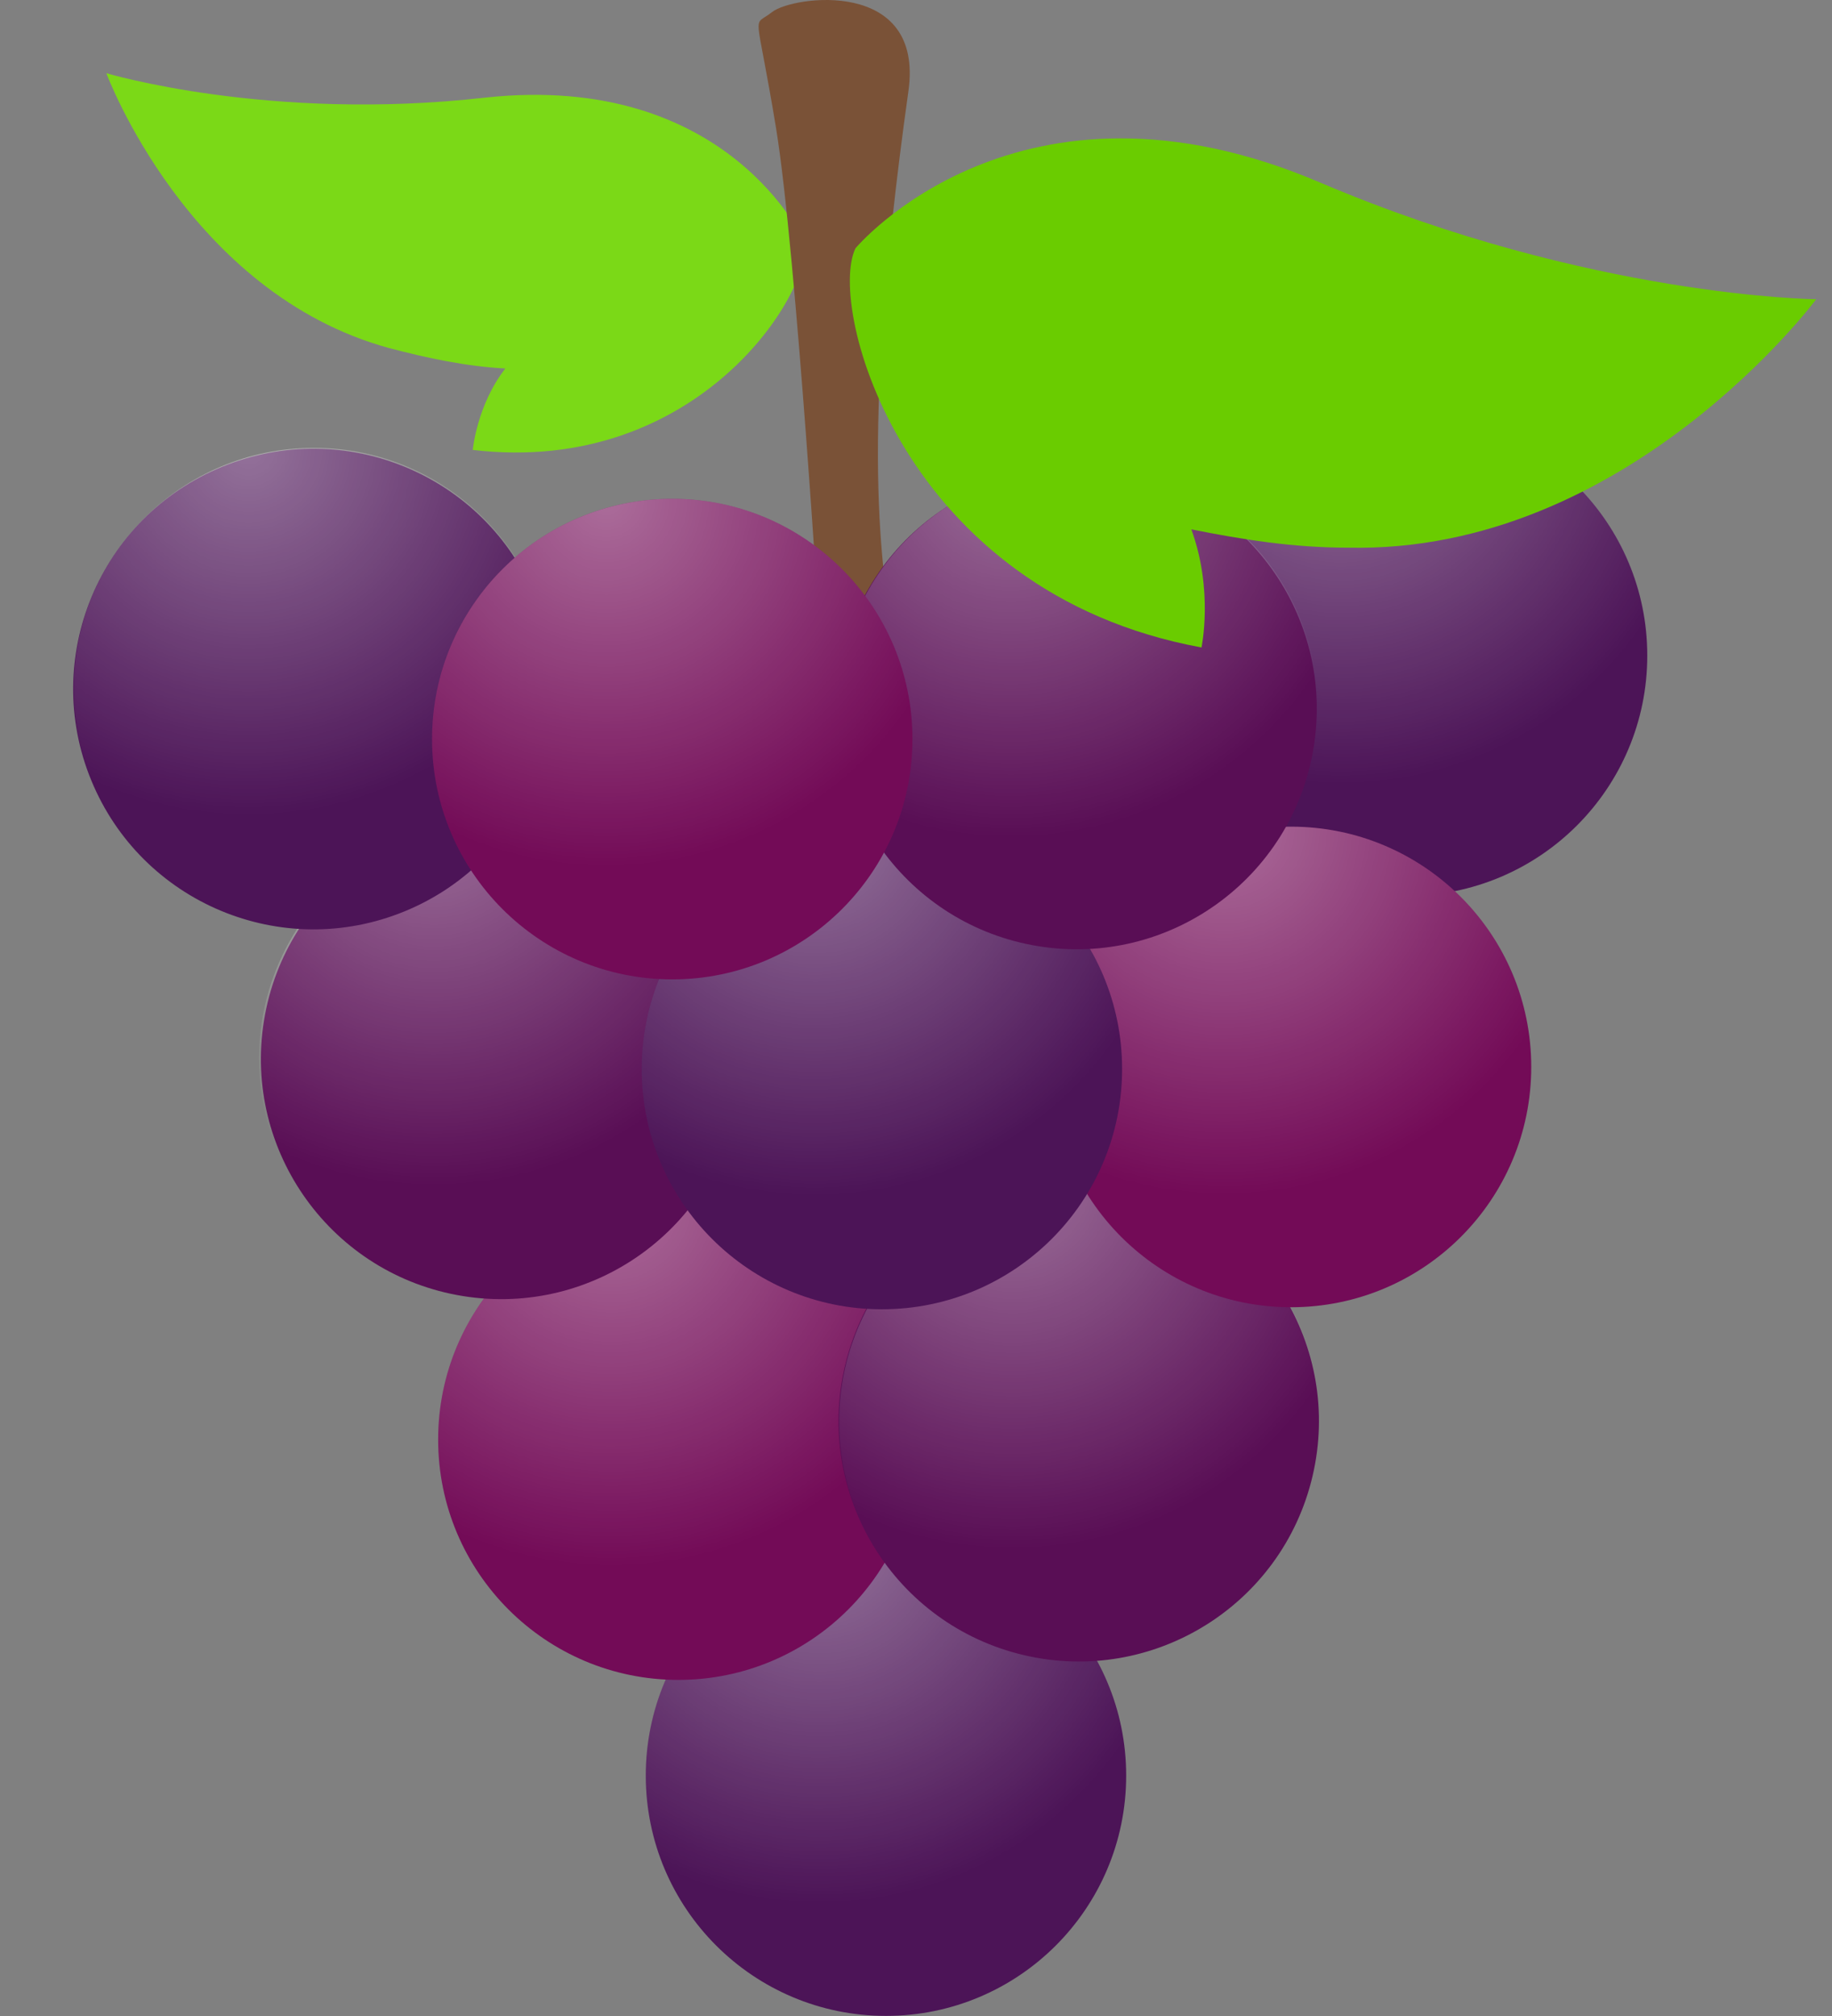 <svg width="90" height="99" viewBox="0 0 90 99" fill="none" xmlns="http://www.w3.org/2000/svg">
<rect x="0" y="0" width="90" height="99" fill="#808080" stroke="none"/>
<path d="M39.525 11.895C39.525 11.895 35.825 3.495 23.825 4.795C13.225 5.995 5.225 3.595 5.225 3.595C5.225 3.595 9.225 14.395 19.125 17.095C21.025 17.595 22.925 17.995 24.825 18.095C23.425 19.895 23.225 22.095 23.225 22.095C34.325 23.395 39.925 14.295 39.525 11.895Z" fill="#7BD917"/>
<path d="M40.325 31.995C40.325 31.995 39.125 12.395 38.125 6.295C37.125 0.195 36.925 1.395 37.925 0.595C38.925 -0.205 45.425 -1.105 44.625 4.495C42.125 22.295 43.425 27.795 43.825 31.495C43.925 32.695 40.325 31.995 40.325 31.995Z" fill="#7A5237"/>
<path d="M43.525 98.995C50.042 98.995 55.325 93.712 55.325 87.195C55.325 80.678 50.042 75.395 43.525 75.395C37.008 75.395 31.725 80.678 31.725 87.195C31.725 93.712 37.008 98.995 43.525 98.995Z" fill="#4C1457"/>
<path opacity="0.4" d="M43.525 98.995C50.042 98.995 55.325 93.712 55.325 87.195C55.325 80.678 50.042 75.395 43.525 75.395C37.008 75.395 31.725 80.678 31.725 87.195C31.725 93.712 37.008 98.995 43.525 98.995Z" fill="url(#paint0_radial_191_1225)"/>
<path d="M33.325 82.495C39.842 82.495 45.125 77.212 45.125 70.695C45.125 64.178 39.842 58.895 33.325 58.895C26.808 58.895 21.525 64.178 21.525 70.695C21.525 77.212 26.808 82.495 33.325 82.495Z" fill="#730B57"/>
<path opacity="0.4" d="M33.325 82.495C39.842 82.495 45.125 77.212 45.125 70.695C45.125 64.178 39.842 58.895 33.325 58.895C26.808 58.895 21.525 64.178 21.525 70.695C21.525 77.212 26.808 82.495 33.325 82.495Z" fill="url(#paint1_radial_191_1225)"/>
<path d="M69.125 43.995C75.642 43.995 80.925 38.712 80.925 32.195C80.925 25.678 75.642 20.395 69.125 20.395C62.608 20.395 57.325 25.678 57.325 32.195C57.325 38.712 62.608 43.995 69.125 43.995Z" fill="#4C1457"/>
<path opacity="0.4" d="M69.125 43.995C75.642 43.995 80.925 38.712 80.925 32.195C80.925 25.678 75.642 20.395 69.125 20.395C62.608 20.395 57.325 25.678 57.325 32.195C57.325 38.712 62.608 43.995 69.125 43.995Z" fill="url(#paint2_radial_191_1225)"/>
<path d="M64.481 72.488C65.971 66.144 62.036 59.793 55.692 58.303C49.347 56.813 42.997 60.748 41.507 67.093C40.017 73.437 43.952 79.788 50.297 81.278C56.641 82.767 62.992 78.832 64.481 72.488Z" fill="#590E55"/>
<path opacity="0.4" d="M53.025 81.596C59.542 81.596 64.825 76.313 64.825 69.796C64.825 63.279 59.542 57.996 53.025 57.996C46.508 57.996 41.225 63.279 41.225 69.796C41.225 76.313 46.508 81.596 53.025 81.596Z" fill="url(#paint3_radial_191_1225)"/>
<path d="M36.267 53.879C37.307 47.445 32.935 41.387 26.502 40.347C20.068 39.306 14.01 43.679 12.97 50.112C11.929 56.546 16.302 62.604 22.735 63.645C29.169 64.685 35.227 60.312 36.267 53.879Z" fill="#590E55"/>
<path opacity="0.4" d="M24.525 63.795C31.042 63.795 36.325 58.512 36.325 51.995C36.325 45.478 31.042 40.195 24.525 40.195C18.008 40.195 12.725 45.478 12.725 51.995C12.725 58.512 18.008 63.795 24.525 63.795Z" fill="url(#paint4_radial_191_1225)"/>
<path d="M19.881 44.752C25.909 42.276 28.789 35.382 26.313 29.354C23.837 23.325 16.943 20.446 10.915 22.922C4.887 25.397 2.007 32.291 4.483 38.319C6.959 44.347 13.852 47.227 19.881 44.752Z" fill="#4C1457"/>
<path opacity="0.4" d="M15.425 45.595C21.942 45.595 27.225 40.312 27.225 33.795C27.225 27.278 21.942 21.995 15.425 21.995C8.908 21.995 3.625 27.278 3.625 33.795C3.625 40.312 8.908 45.595 15.425 45.595Z" fill="url(#paint5_radial_191_1225)"/>
<path d="M63.425 64.195C69.942 64.195 75.225 58.912 75.225 52.395C75.225 45.878 69.942 40.595 63.425 40.595C56.908 40.595 51.625 45.878 51.625 52.395C51.625 58.912 56.908 64.195 63.425 64.195Z" fill="#730B57"/>
<path opacity="0.4" d="M63.425 64.195C69.942 64.195 75.225 58.912 75.225 52.395C75.225 45.878 69.942 40.595 63.425 40.595C56.908 40.595 51.625 45.878 51.625 52.395C51.625 58.912 56.908 64.195 63.425 64.195Z" fill="url(#paint6_radial_191_1225)"/>
<path d="M43.325 64.295C49.842 64.295 55.125 59.012 55.125 52.495C55.125 45.978 49.842 40.695 43.325 40.695C36.808 40.695 31.525 45.978 31.525 52.495C31.525 59.012 36.808 64.295 43.325 64.295Z" fill="#4C1457"/>
<path opacity="0.4" d="M43.325 64.295C49.842 64.295 55.125 59.012 55.125 52.495C55.125 45.978 49.842 40.695 43.325 40.695C36.808 40.695 31.525 45.978 31.525 52.495C31.525 59.012 36.808 64.295 43.325 64.295Z" fill="url(#paint7_radial_191_1225)"/>
<path d="M64.537 36.698C65.577 30.265 61.205 24.206 54.772 23.166C48.338 22.126 42.279 26.498 41.239 32.932C40.199 39.365 44.572 45.424 51.005 46.464C57.439 47.504 63.497 43.132 64.537 36.698Z" fill="#590E55"/>
<path opacity="0.4" d="M52.925 46.595C59.442 46.595 64.725 41.312 64.725 34.795C64.725 28.278 59.442 22.995 52.925 22.995C46.408 22.995 41.125 28.278 41.125 34.795C41.125 41.312 46.408 46.595 52.925 46.595Z" fill="url(#paint8_radial_191_1225)"/>
<path d="M33.025 48.095C39.542 48.095 44.825 42.812 44.825 36.295C44.825 29.778 39.542 24.495 33.025 24.495C26.508 24.495 21.225 29.778 21.225 36.295C21.225 42.812 26.508 48.095 33.025 48.095Z" fill="#730B57"/>
<path opacity="0.4" d="M33.025 48.095C39.542 48.095 44.825 42.812 44.825 36.295C44.825 29.778 39.542 24.495 33.025 24.495C26.508 24.495 21.225 29.778 21.225 36.295C21.225 42.812 26.508 48.095 33.025 48.095Z" fill="url(#paint9_radial_191_1225)"/>
<path d="M42.025 12.195C42.025 12.195 50.025 2.595 64.925 8.995C78.125 14.595 89.225 14.695 89.225 14.695C89.225 14.695 79.925 27.195 66.225 26.895C63.525 26.895 61.025 26.495 58.525 25.995C59.625 28.995 59.025 31.795 59.025 31.795C44.325 29.095 40.625 15.095 42.025 12.195Z" fill="#6ACC00"/>
<defs>
<radialGradient id="paint0_radial_191_1225" cx="0" cy="0" r="1" gradientUnits="userSpaceOnUse" gradientTransform="translate(40.28 75.449) scale(25.075)">
<stop stop-color="white"/>
<stop offset="0.719" stop-color="white" stop-opacity="0"/>
</radialGradient>
<radialGradient id="paint1_radial_191_1225" cx="0" cy="0" r="1" gradientUnits="userSpaceOnUse" gradientTransform="translate(30.042 58.904) scale(25.075)">
<stop stop-color="white"/>
<stop offset="0.719" stop-color="white" stop-opacity="0"/>
</radialGradient>
<radialGradient id="paint2_radial_191_1225" cx="0" cy="0" r="1" gradientUnits="userSpaceOnUse" gradientTransform="translate(65.878 20.483) scale(25.075)">
<stop stop-color="white"/>
<stop offset="0.719" stop-color="white" stop-opacity="0"/>
</radialGradient>
<radialGradient id="paint3_radial_191_1225" cx="0" cy="0" r="1" gradientUnits="userSpaceOnUse" gradientTransform="translate(49.749 58.053) scale(25.075 25.075)">
<stop stop-color="white"/>
<stop offset="0.719" stop-color="white" stop-opacity="0"/>
</radialGradient>
<radialGradient id="paint4_radial_191_1225" cx="0" cy="0" r="1" gradientUnits="userSpaceOnUse" gradientTransform="translate(21.316 40.209) scale(25.075)">
<stop stop-color="white"/>
<stop offset="0.719" stop-color="white" stop-opacity="0"/>
</radialGradient>
<radialGradient id="paint5_radial_191_1225" cx="0" cy="0" r="1" gradientUnits="userSpaceOnUse" gradientTransform="translate(12.211 22.039) scale(25.075)">
<stop stop-color="white"/>
<stop offset="0.719" stop-color="white" stop-opacity="0"/>
</radialGradient>
<radialGradient id="paint6_radial_191_1225" cx="0" cy="0" r="1" gradientUnits="userSpaceOnUse" gradientTransform="translate(60.153 40.657) scale(25.075 25.075)">
<stop stop-color="white"/>
<stop offset="0.719" stop-color="white" stop-opacity="0"/>
</radialGradient>
<radialGradient id="paint7_radial_191_1225" cx="0" cy="0" r="1" gradientUnits="userSpaceOnUse" gradientTransform="translate(40.043 40.715) scale(25.075)">
<stop stop-color="white"/>
<stop offset="0.719" stop-color="white" stop-opacity="0"/>
</radialGradient>
<radialGradient id="paint8_radial_191_1225" cx="0" cy="0" r="1" gradientUnits="userSpaceOnUse" gradientTransform="translate(49.663 23.096) scale(25.075)">
<stop stop-color="white"/>
<stop offset="0.719" stop-color="white" stop-opacity="0"/>
</radialGradient>
<radialGradient id="paint9_radial_191_1225" cx="0" cy="0" r="1" gradientUnits="userSpaceOnUse" gradientTransform="translate(29.79 24.538) scale(25.075 25.075)">
<stop stop-color="white"/>
<stop offset="0.719" stop-color="white" stop-opacity="0"/>
</radialGradient>
</defs>
</svg>
